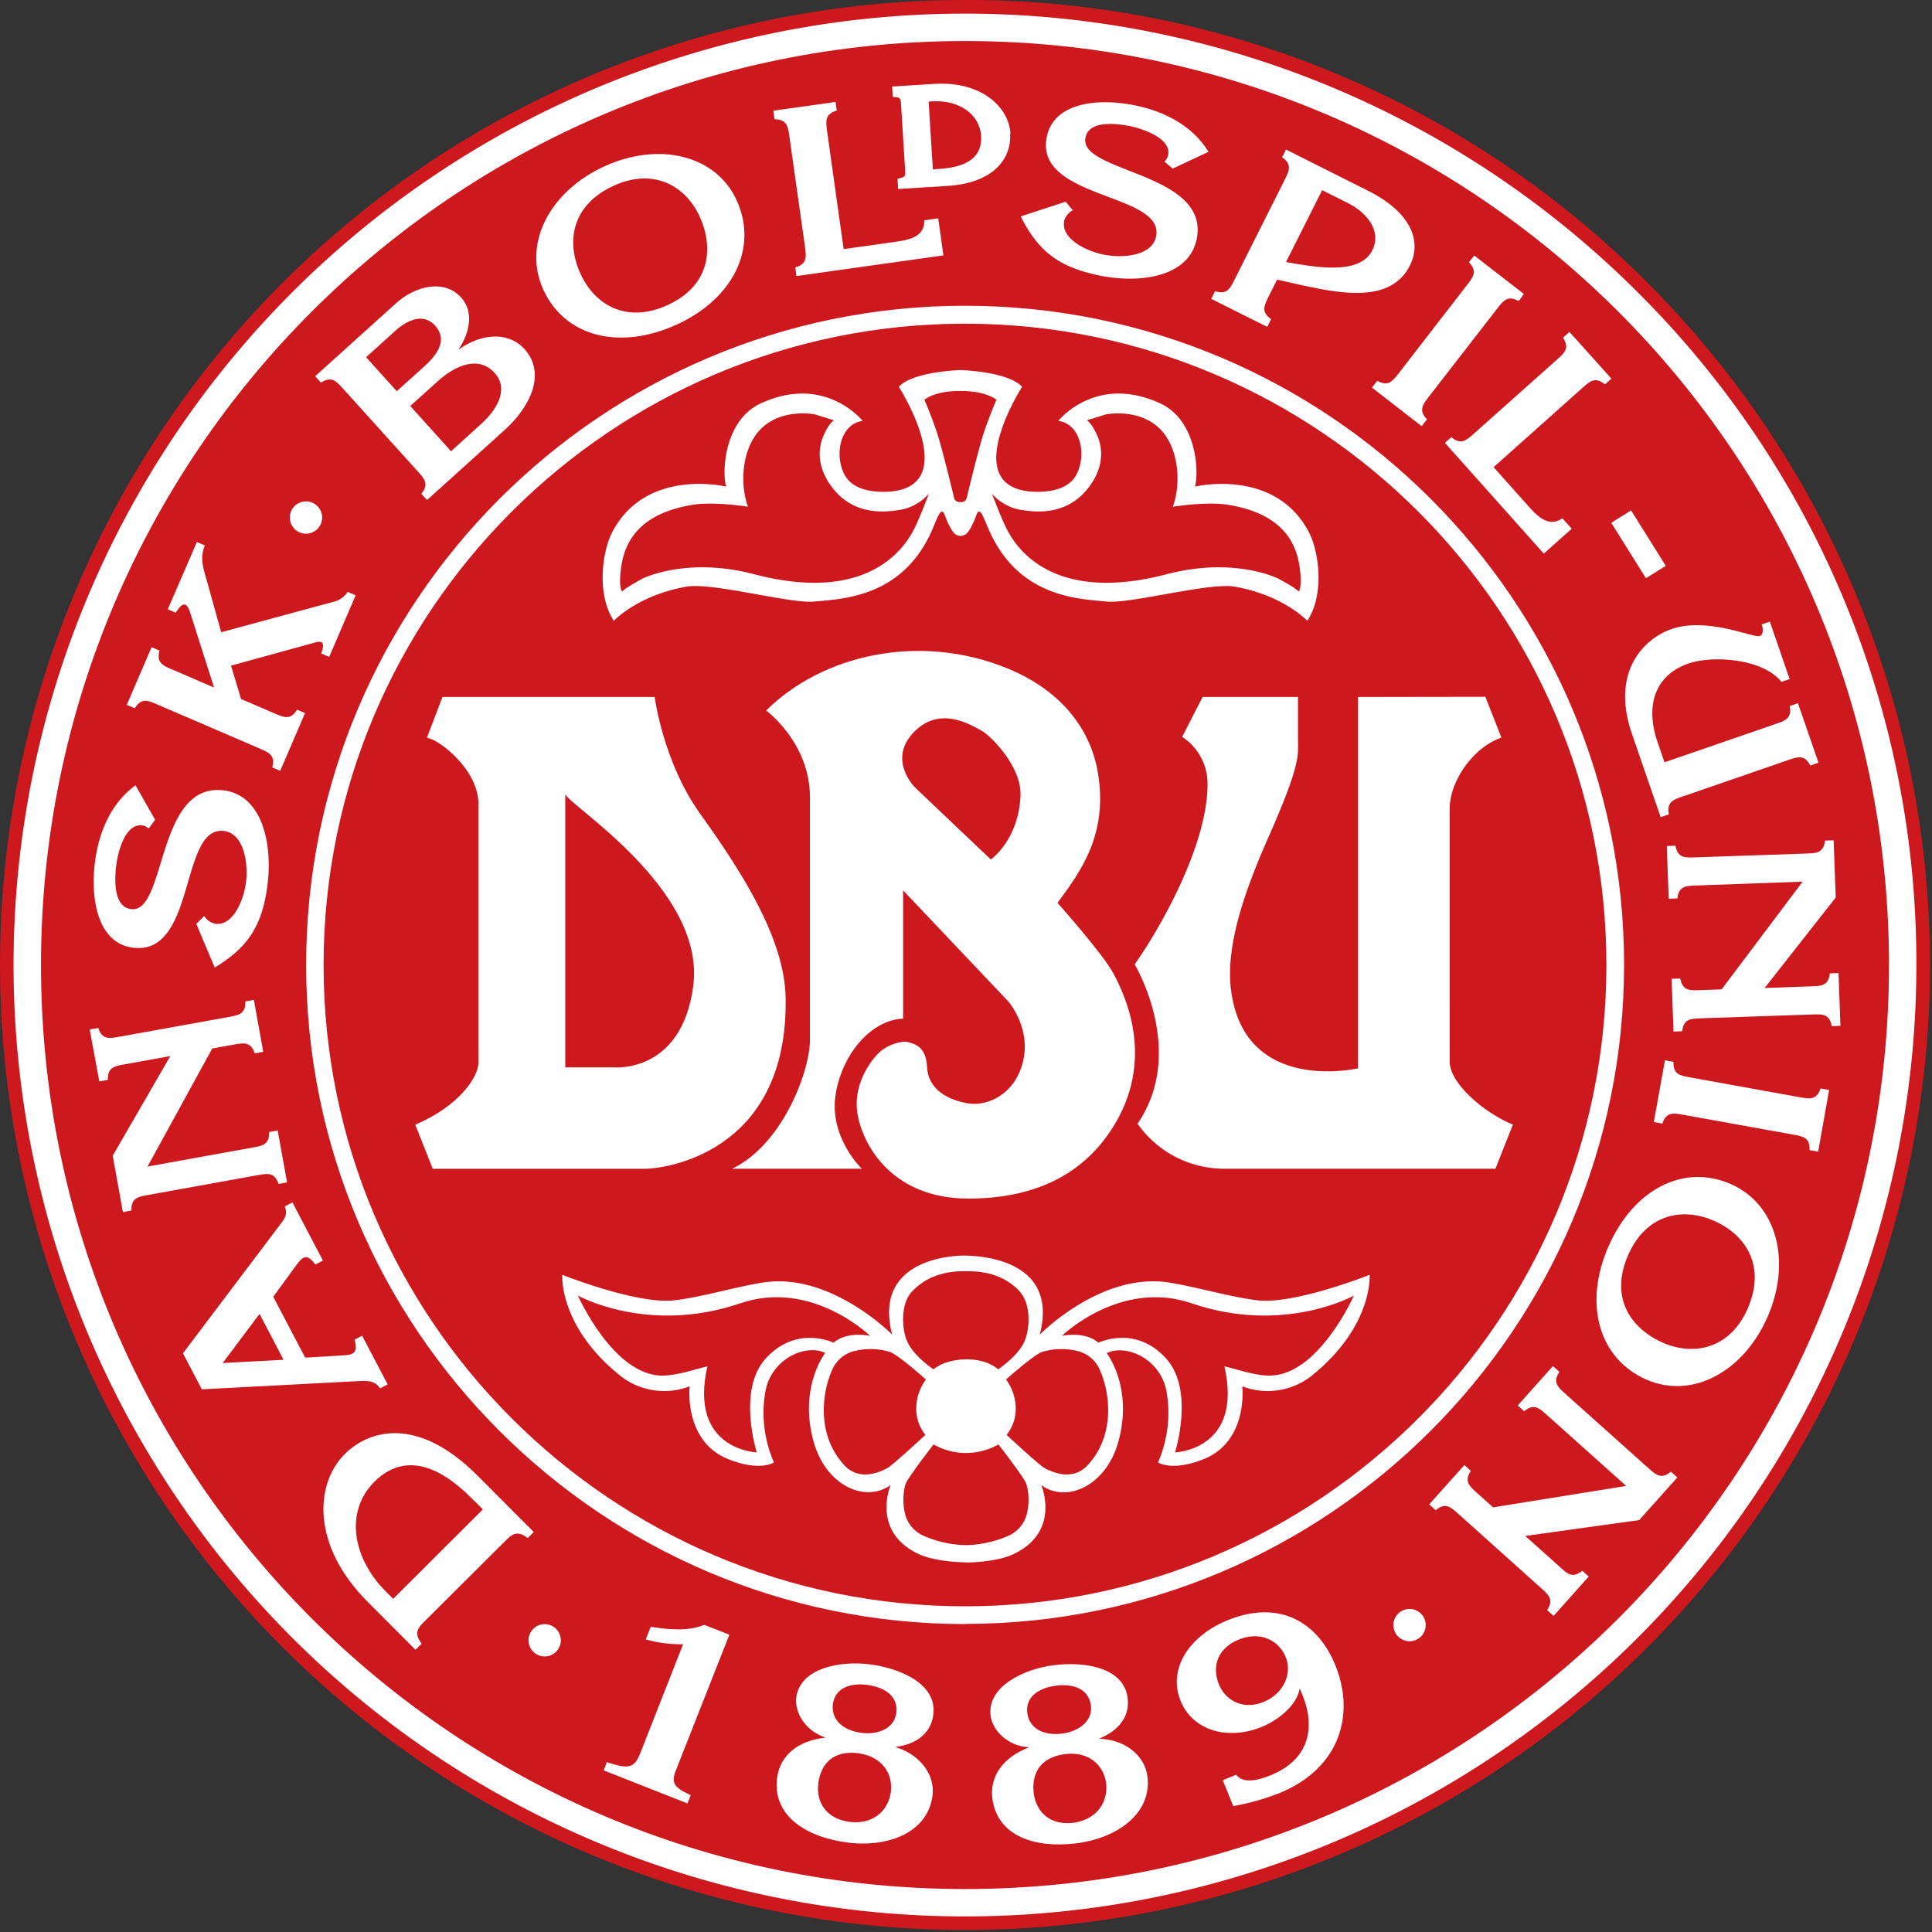 <svg id="Layer_1" data-name="Layer 1" xmlns="http://www.w3.org/2000/svg" xmlns:xlink="http://www.w3.org/1999/xlink" viewBox="0 0 598 598">
    <rect x="0" y="0" width="598" height="598" fill="#333333" stroke="none"/>
    <defs>
        <style>.cls-1{fill:none;}.cls-2{clip-path:url(#clip-path);}.cls-3{fill:#fff;}.cls-4{fill:#cd181e;}</style>
        <clipPath id="clip-path" transform="translate(-94.24 -382.81)">
            <rect class="cls-1" x="94.24" y="367" width="597.38" height="627.36"/>
        </clipPath>
    </defs>
    <title>DBU_emblem_top</title>
    <g class="cls-2">
        <path class="cls-3" d="M392.93,385.25c-163.61,0-296.24,132.63-296.24,296.25S229.32,977.74,392.93,977.74,689.17,845.11,689.17,681.5,556.54,385.25,392.93,385.25" transform="translate(-94.24 -382.81)"/>
        <path class="cls-4" d="M392.93,382.81a298.69,298.69,0,1,0,211.21,87.48,296.73,296.73,0,0,0-211.21-87.48M687.4,681.5a294.48,294.48,0,1,1-86.25-208.22A292.54,292.54,0,0,1,687.4,681.5" transform="translate(-94.24 -382.81)"/>
        <path class="cls-4" d="M392.93,967.51c158,0,286-128.06,286-286s-128.06-286-286-286-286,128.05-286,286,128.05,286,286,286" transform="translate(-94.24 -382.81)"/>
        <path class="cls-3" d="M262.83,895.52a5,5,0,1,0-5-5,5,5,0,0,0,5,5" transform="translate(-94.24 -382.81)"/>
        <path class="cls-3" d="M530.53,890.82a5,5,0,1,0-5-5,5,5,0,0,0,5,5" transform="translate(-94.24 -382.81)"/>
        <path class="cls-3" d="M188.95,548a5,5,0,1,0-5-5,5,5,0,0,0,5,5" transform="translate(-94.24 -382.81)"/>
        <path class="cls-3" d="M392.93,885.45c112.46,0,204-91.49,204-204s-91.49-204-204-204S189,569,189,681.5s91.49,204,204,204M194.4,681.5C194.4,572,283.46,483,392.93,483S591.46,572,591.46,681.5,502.4,880,392.93,880,194.4,791,194.4,681.5" transform="translate(-94.24 -382.81)"/>
        <path class="cls-3" d="M310.93,634.65c-11.43-15.95-14.06-36.11-14.06-36.11H231.19l-4.81,12.64c3.91.5,15.95,10,15.95,20.43v80.07c0,4.48-5.94,13.46-19.56,19.25l5.42,13.64h65.89c4.81,0,44.26-4.18,43.33-53.05-.35-18.32-13.76-39.13-26.48-56.87m-2.1,53.26c-3.56,27.38-24.67,25.27-24.67,25.27H269.2V628.54c0,2.8,43.53,29.27,39.62,59.36" transform="translate(-94.24 -382.81)"/>
        <path class="cls-3" d="M438.8,684c-3-5.72-17.24-21.74-17.24-21.74,7.25-9.78,15.6-21.15,12.55-40-2-12.63-10.35-25.24-27.8-32.46-27.5-11.38-57.77-4.21-74.92,12.94,0,0,13.54,9.93,13.54,26.78v75.25c0,9.51-8.39,32.27-24.07,39.79H361s-10.35-9.81-8.07-23.27c2.16-12.74,11.32-22.87,20.84-23.18V658.41l32.5,34.3s8.12,9.13,4,20.76c-3.15,8.81-11.08,11.83-16.6,10.83-7-1.27-12.18-4.85-12.48-11.17s-3.68-7.13-5.79-7.73-6.51.85-8.82,3c-3,2.76-8.42,10.23-6.92,19.25S369.9,753.8,394,753.8c18.35,0,35.5-6,45.73-23.77,12.06-20.93,2.11-40.32-.9-46m-28.72-54.93c-.6,13.84-9.19,19.73-9.19,19.73s-21.1-20-23.17-22-8.26-10-.3-17.75c7.76-7.59,16.74-2.3,20.95.11,2.26,1.29,12.11,10.74,11.71,19.88" transform="translate(-94.24 -382.81)"/>
        <path class="cls-3" d="M496,598.54H466.47l-6.32,12.34A17.34,17.34,0,0,1,468,625c.3,20.76-17.45,49.35-22.57,56.27,0,0,16.25,27,.9,49.35a32.8,32.8,0,0,0,26.78,13.94h84l5.42-13.69c-8-3.08-19.57-12.38-19.57-19.44V633c0-8.11,7-18.76,16-21.88L554,598.48l-39.43.06V713.48s-33.71,7.9-39-22.26c-1.81-10.23.09-24,11.05-48.74C497,619.09,496,616.63,496,611.68Z" transform="translate(-94.24 -382.81)"/>
        <path class="cls-3" d="M215.94,877.69l-2.27-2.27c-10.43-10.45-12.73-24.85-3.51-34s19.93-5,29.93,5L243.7,850ZM259.46,857l-17.37-17.4C223,820.44,208,825.87,201,832.82c-9.43,9.41-10.28,28.43,7,45.76l14.85,14.88,1.9-1.89c-2.6-3.42-1.06-5,1.14-7.16L250.41,860c2.2-2.2,3.74-3.74,7.16-1.13Z" transform="translate(-94.24 -382.81)"/>
        <path class="cls-3" d="M182,803.69l-18.82,1,11.4-15.2Zm-31.13-2,5.85,11.15,48-2.52c2.24-.09,5.52-.54,7.14,2.24l2.37-1.24-7.9-15.08L204,797.46c1.08,3.94-.22,4.72-3.49,4.87l-11.81.7-9.88-18.85,7.09-9.7c1.94-2.69,3.34-3.91,5.91-.26l2.37-1.24-9.44-18-2.37,1.24c1,2.52-.09,3.87-1.36,5.52Z" transform="translate(-94.24 -382.81)"/>
        <path class="cls-3" d="M139.91,743.88,172.46,738c3.06-.55,5.2-.94,5.09-4.8l2.64-.48,2.9,16.07-2.63.48c-1.25-3.66-3.39-3.27-6.45-2.72l-34,6.14c-3.06.55-5.2.93-5.09,4.8l-2.64.48-3.15-17.44,17.83-30.84-14.25,2.57c-3.06.55-5.2.94-5.09,4.8l-2.64.48L122,701.47l2.64-.47c1.25,3.66,3.39,3.27,6.45,2.72l34-6.14c3.06-.55,5.2-.94,5.09-4.8l2.64-.48,2.9,16.07-2.63.48c-1.25-3.66-3.39-3.27-6.45-2.72l-6.7,1.21Z" transform="translate(-94.24 -382.81)"/>
        <path class="cls-3" d="M155,668.77l2.46-2.43a5.27,5.27,0,0,0,3.51,2.41c5.61.64,8.82-7.73,9.44-13.08.7-6.13-.84-15-6.95-15.66-13.59-1.55-8.47,38.37-27.89,36.15-11-1.26-13.31-14.81-12-25.94,1.15-10,5.15-18.91,12.62-24.34l6.06,10.66-2,2.74a3.39,3.39,0,0,0-2.07-1c-5.11-.59-7.47,8-8,12.72-.56,4.92-.57,12.61,4.68,13.21,10.93,1.25,7.69-39.16,28.47-36.78,11.94,1.37,15.2,16.16,13.78,28.59-1.57,13.72-6.47,20.24-16.41,26.27Z" transform="translate(-94.24 -382.81)"/>
        <path class="cls-3" d="M197.12,569.17a7.37,7.37,0,0,0,4.75-3.16l2.46,1.06-8.2,19.07-2.46-1.06c1.38-3.94-.05-3.9-1.93-3.39l-26,7.15,3.12,10.33,10.44,4.49c2.86,1.23,4.85,2.09,6.9-1.19l2.46,1.06-7.69,17.87-2.46-1.06c1-3.74-1-4.6-3.87-5.83l-31.78-13.68c-2.86-1.23-4.86-2.09-6.9,1.19L133.47,601l7.69-17.87,2.46,1.06c-1,3.74,1,4.6,3.88,5.83l13,5.61-7.45-23.35c-1.16-3.53-2.61-2.73-4.41.18l-2.46-1.06,9-20.82,2.46,1.06c-1.62,3.94-.45,7.09.54,10.64l4.52,16.22Z" transform="translate(-94.24 -382.81)"/>
        <path class="cls-3" d="M233.85,522.48l-12.61-14,8.44-7.62c5.74-5.18,12.82-8,17.67-2.6,4.41,4.89.94,11.15-4.22,15.81Zm-7.43,15.1,24-21.66c8.12-7.33,12.9-17.6,6.16-25.06-4.95-5.48-13.29-4.87-20.16,0l-.1-.11c3.51-5.31,4.47-11.64.68-15.83-5.29-5.86-14.26-3.61-20.25,1.81l-24.95,22.53,1.8,2c3.22-2.13,4.68-.52,6.77,1.79l23.19,25.68c2.09,2.31,3.54,3.92,1.09,6.91Zm-9.36-33.68-9.51-10.53,9.09-8.21c3.93-3.55,8.8-5.41,12.25-1.6,3.83,4.24,1.13,8.64-3.32,12.65Z" transform="translate(-94.24 -382.81)"/>
        <path class="cls-3" d="M300.72,477.31c-12.67,5.72-22.48-.17-26.86-9.87-4.5-10-2.58-21.31,10.49-27.21,12.19-5.51,22.15.08,26.5,9.71,4.44,9.83,3.09,21.4-10.12,27.37m2.66,6.11c17.81-8,25.54-23.85,18.92-38.49-6.41-14.18-24.08-18.27-40.78-10.73-16.94,7.65-25.65,23.82-19.15,38.2,6.59,14.58,23.51,18.92,41,11" transform="translate(-94.24 -382.81)"/>
        <path class="cls-3" d="M340.41,465.58c3.7-1.1,3.4-3.25,3-6.34L338.57,425c-.43-3.08-.74-5.23-4.6-5.28l-.37-2.65,19.27-2.7.37,2.65c-3.7,1.11-3.4,3.26-3,6.34l5.13,36.55,16.51-2.32c4.65-.65,8.59-1.94,8.46-6.6l4.3-.6,1.61,11.47-45.5,6.39Z" transform="translate(-94.24 -382.81)"/>
        <path class="cls-3" d="M424.08,445.25l2.23,2.65a5.26,5.26,0,0,0-2.68,3.31c-1.08,5.54,7,9.4,12.31,10.43,6.06,1.18,15,.33,16.15-5.71,2.61-13.43-37.6-11.43-33.87-30.61,2.11-10.87,15.8-12.12,26.8-10,9.89,1.92,18.45,6.6,23.29,14.48L457.21,435l-2.58-2.2a3.39,3.39,0,0,0,1.18-2c1-5-7.37-8.07-12.06-9-4.86-.94-12.53-1.55-13.54,3.64-2.1,10.8,38.45,10.71,34.46,31.24-2.29,11.8-17.3,13.9-29.57,11.51-13.56-2.63-19.68-8-24.92-18.4Z" transform="translate(-94.24 -382.81)"/>
        <path class="cls-3" d="M503.47,441.68l8,4c6.21,3.12,10.41,8.88,7.55,14.57-4,8-18.14,5.15-26.73,3.67Zm-5.7,29.54c12.37,2.65,27.13,5.2,32.88-6.25,3.67-7.31.6-16.3-12.9-23.08L492.29,429.1l-1.2,2.39c3.16,2.23,2.18,4.17.78,7l-15.53,30.92c-1.4,2.78-2.37,4.72-6,3.52l-1.2,2.39L486.48,484l1.2-2.4c-3.15-2.23-2.18-4.17-.78-7l2.63-5.24Z" transform="translate(-94.24 -382.81)"/>
        <path class="cls-3" d="M536.49,505.61c-1.91,2.46-3.24,4.18-.57,7l-1.64,2.12L518.9,502.79l1.64-2.12c3.37,1.88,4.7.17,6.61-2.29L548.34,471c1.9-2.46,3.24-4.18.57-7l1.64-2.11,15.38,11.92L564.29,476c-3.37-1.88-4.7-.17-6.61,2.29Z" transform="translate(-94.24 -382.81)"/>
        <path class="cls-3" d="M543.47,518.13c3,2.47,4.6,1,6.92-1.05l25.81-23c2.32-2.07,3.94-3.52,1.83-6.75l2-1.78L593,500l-2,1.78c-3-2.46-4.6-1-6.92,1.05l-27.54,24.58,11.11,12.44c3.12,3.5,6.38,6.06,10.18,3.37l2.89,3.24-8.64,7.71-30.6-34.28Z" transform="translate(-94.24 -382.81)"/>
        <rect class="cls-3" x="597.78" y="541.15" width="7.24" height="20.24" transform="translate(-295.09 20.23) rotate(-32.04)"/>
        <path class="cls-3" d="M643.92,606.87c2.94-1,5-1.72,4.3-5.52l2.53-.87,6.35,18.39-2.53.88c-1.79-3.43-3.85-2.72-6.79-1.7l-32.7,11.28c-2.94,1-5,1.72-4.3,5.53l-2.53.87-8.89-25.78c-6.68-19.38,3.9-29.55,12.25-32.43,11.15-3.85,25.33,2.84,27.31,2.16,1.23-.42,1.06-2.48.6-3.6l2.53-.87L648.17,593l-2.53.87c-5.8-7.28-21.3-8.27-28.76-5.7-10,3.45-13.67,12.52-9.56,24.43l2.12,6.16Z" transform="translate(-94.24 -382.81)"/>
        <path class="cls-3" d="M652.2,655.7l-33.06,1.2c-3.11.11-5.28.19-5.72,4l-2.68.1-.59-16.32,2.68-.1c.72,3.8,2.89,3.72,6,3.61L653.4,647c3.11-.11,5.28-.19,5.72-4l2.68-.09.64,17.71-22,28,14.47-.52c3.11-.11,5.28-.19,5.72-4l2.68-.1.59,16.32-2.68.1c-.72-3.8-2.88-3.72-6-3.6L620.63,698c-3.11.11-5.28.19-5.72,4l-2.68.1-.59-16.32,2.68-.1c.72,3.8,2.89,3.72,6,3.61l6.8-.25Z" transform="translate(-94.24 -382.81)"/>
        <path class="cls-3" d="M615.22,727.86c-3.06-.55-5.2-.94-6.45,2.72l-2.64-.48L609.59,711l2.63.48c-.11,3.86,2,4.25,5.09,4.8l34,6.15c3.06.55,5.2.94,6.45-2.72l2.64.47L657,739.28l-2.64-.48c.11-3.86-2-4.25-5.09-4.8Z" transform="translate(-94.24 -382.81)"/>
        <path class="cls-3" d="M598.18,771.31c5.58-12.73,16.82-14.91,26.56-10.64,10,4.39,16.18,14.12,10.42,27.24-5.37,12.25-16.51,14.76-26.19,10.51-9.87-4.33-16.61-13.83-10.79-27.12m-6.06-2.75c-7.85,17.89-3,34.81,11.7,41.27,14.25,6.25,30.12-2.53,37.48-19.31,7.47-17,3.12-34.86-11.33-41.2-14.65-6.43-30.13,1.67-37.84,19.25" transform="translate(-94.24 -382.81)"/>
        <path class="cls-3" d="M597.58,842.74l-24.65-22.06c-2.32-2.08-3.94-3.52-6.92-1.06l-2-1.79,10.89-12.17,2,1.78c-2.12,3.24-.5,4.68,1.82,6.76l25.78,23.07c2.32,2.08,3.94,3.52,6.92,1.06l2,1.78-11.81,13.2-35.28,4.91,10.79,9.65C579.43,870,581,871.43,584,869l2,1.79-10.89,12.17-2-1.79c2.12-3.23.5-4.68-1.82-6.76L545.53,851.3c-2.32-2.07-3.94-3.52-6.92-1.06l-2-1.79,10.89-12.17,2,1.79c-2.12,3.23-.5,4.68,1.82,6.76l5.07,4.54Z" transform="translate(-94.24 -382.81)"/>
        <path class="cls-3" d="M320,888.79l-16.53,41.91c-1.59,4-.58,5.39,4.56,7.74l-1,2.57-25.94-10.23,1-2.57c7.62,2.68,8.75,1.28,10.58-3.38l13-33.08a40.43,40.43,0,0,1-11.55-1.5l1.53-3.89c5.83.86,11.69,1.4,16.54-.63Z" transform="translate(-94.24 -382.81)"/>
        <path class="cls-3" d="M347.52,934.77c.8-6,4.63-10.31,12.45-9.28,7.2,1,10.75,6.25,10,12s-5.51,10.2-12.89,9.22c-7.2-1-10.3-6.19-9.54-11.9m2-14.13c-8.08.88-13.82,5.32-14.76,12.36-1.56,11.7,8.86,18.36,21.57,20.05s25-3,26.52-14.41c.88-6.59-3.91-12.8-11.38-15.08l0-.15v.07c6.54-.86,10.88-4.28,11.63-9.91,1.26-9.48-10-14.37-19.54-15.63-9.33-1.24-21.68,1.19-22.87,10.15-.65,4.89,3.11,10.59,8.84,12.4Zm13.12-16.35c5.78.77,9.64,3.69,9,8.73-.63,4.74-5.61,6.79-10.85,6.1-5.69-.75-9.4-4.11-8.76-8.93s5.22-6.62,10.64-5.9" transform="translate(-94.24 -382.81)"/>
        <path class="cls-3" d="M414.22,937.89c-.76-6,1.85-11.15,9.67-12.14,7.21-.91,12,3.31,12.71,9S433.86,946,426.48,947c-7.2.91-11.54-3.36-12.26-9.07m-1.7-14.17c-7.59,2.92-12,8.67-11.12,15.71,1.48,11.71,13.25,15.5,26,13.89s23.41-9.28,22-20.69c-.83-6.6-7-11.39-14.85-11.68l0-.15v.07c6.1-2.5,9.43-6.91,8.72-12.55-1.2-9.49-13.36-11.34-22.88-10.14-9.34,1.18-20.67,6.67-19.54,15.64.62,4.89,5.71,9.45,11.71,9.74ZM421,904.58c5.78-.73,10.26,1.12,10.9,6.16.6,4.74-3.69,8-8.94,8.66-5.69.72-10.14-1.58-10.75-6.4s3.36-7.73,8.79-8.41" transform="translate(-94.24 -382.81)"/>
        <path class="cls-3" d="M477.59,890.33c6.64-2.72,12.43.08,14.61,5.41,2.09,5.12-.69,11.34-6.83,13.85-6.31,2.58-11.77-.36-13.83-5.4-2.18-5.32-.66-11.11,6.06-13.85m19.77,17.1c4.15,10.17,2.06,20-9.8,24.83-3.49,1.42-8.42,2.87-10.71-.14l-4.15,1.7,3.25,8a73.42,73.42,0,0,0,14.26-4c18.84-7.7,23.54-24.39,17.3-39.68-5.17-12.66-16.75-20.6-33.43-13.78-11.62,4.75-18.51,14.91-14.41,24.94,3.68,9,14.36,12.37,25.15,8,5.15-2.1,10.8-6.76,11.62-11.61l.17-.07Z" transform="translate(-94.24 -382.81)"/>
        <path class="cls-3" d="M407,424.12c-.5-8.11-8.93-16.25-23.57-15.34l-12.18.76-.88.05.06.88.09,1.55,0,.77.77.06c1.72.13,1.75.61,1.86,2.42l1.24,20.05c.11,1.81.14,2.29-1.55,2.63l-.76.15,0,.77.1,1.55.05.88.88-.05,14.25-.88c15.09-.94,20-9,19.54-16.25m-23.92,11.12-1.3-21,1-.06c8.42-.52,14.82,4,15.24,10.72.38,6.21-3.93,9.63-12.83,10.18Z" transform="translate(-94.24 -382.81)"/>
        <path class="cls-3" d="M391.51,497.36s-14.61.39-19.07,5.17c0,0,20.3,31.62-3.82,32.49-4.79.17-10.64-.8-13-5.32-3.23-6.19-1.27-15.71,5.63-16.6,0,0-11.53-14.61-31.48-5.46C318.32,512.9,317.68,529,319,533.43c0,0-24.76-6-35.26,14.09-3,5.77-5,19,.48,27.46,0,0,7.28-7.86,22.43-10.58,8-1.43,32.16,5.34,39.65,4.61,8.59-.84,27.11-1.2,36.34-21.89,1.64-3.68,2.86-7.93,4-4.94,1.88,5.09,3.26,6.2,4,6.31a2.17,2.17,0,0,0,1.83,0c.77-.12,2.15-1.22,4-6.31,1.11-3,2.32,1.26,4,4.94,9.23,20.69,27.75,21.05,36.34,21.89,7.5.73,31.66-6,39.65-4.61,15.16,2.72,22.43,10.58,22.43,10.58,5.51-8.46,3.5-21.69.48-27.46-10.51-20.06-35.26-14.09-35.26-14.09,1.28-4.46.64-20.54-10.82-25.79-20-9.15-31.49,5.46-31.49,5.46,6.9.88,8.86,10.4,5.63,16.6-2.35,4.52-8.21,5.49-13,5.32-24.13-.87-3.82-32.49-3.82-32.49-4.46-4.78-19.07-5.17-19.07-5.17" transform="translate(-94.24 -382.81)"/>
        <path class="cls-4" d="M496.4,557.68c-1.45-9.17-7.61-16.27-22-18.62-4.42-.72-11.17-.3-17.12.59a26.17,26.17,0,0,0,1.42-8.85c0-6.14-2-12.07-5.79-15.58-6.46-6-15.83-4.21-16.23-4.18l-6.05,1.87s1.38.56,3.18,4.6c1.88,4.22,2.09,10-2.55,16.1-6.47,8.49-15.48,7.94-21.15,7a15.32,15.32,0,0,1-8.85-5s2.66,7,4.25,10.26c1.82,3.69,11.93,24.62,49.87,14.67,20.88-5.47,34.38,1.3,34.51,1.36s5.12,2.72,6.35,4c0,0,1.24-1.42.18-8.14" transform="translate(-94.24 -382.81)"/>
        <path class="cls-4" d="M286.62,557.68c1.45-9.17,7.61-16.27,22-18.62,4.42-.72,11.17-.3,17.12.59a26.13,26.13,0,0,1-1.42-8.85c0-6.14,2-12.07,5.79-15.58,6.46-6,15.84-4.21,16.23-4.18l6.05,1.87s-1.38.56-3.18,4.6c-1.88,4.22-2.09,10,2.55,16.1,6.47,8.49,15.48,7.94,21.15,7a15.32,15.32,0,0,0,8.85-5s-2.66,7-4.24,10.26c-1.82,3.69-11.93,24.62-49.88,14.67-20.88-5.47-34.38,1.3-34.51,1.36s-5.12,2.72-6.35,4c0,0-1.24-1.42-.18-8.14" transform="translate(-94.24 -382.81)"/>
        <path class="cls-4" d="M391.17,538.22a1.66,1.66,0,0,1-1.62-1.35s-3.34-13.87-4.93-19-4.25-11.32-4.25-11.32c2.39-1.86,6.68-2.74,10.8-2.72h.68c4.13,0,8.41.87,10.8,2.72,0,0-2.65,6.19-4.25,11.32s-4.93,19-4.93,19a1.66,1.66,0,0,1-1.62,1.35Z" transform="translate(-94.24 -382.81)"/>
        <path class="cls-3" d="M393.23,866.39s-9.13,0-14.67-2.57c-14.82-7-8.64-21.37-8.64-21.37-7.78,5.66-20.09.3-23.88-13.53-4.61-16.86,3.63-27.33,3.63-27.33-6.11-3-17,1.92-18.6,12.36a38.28,38.28,0,0,0,2.72,21.52s-4.31,2.95-14.22-1.06c-13.81-5.59-11.87-22.5-11.87-22.5a21.94,21.94,0,0,1-21.78-3.52c-18.79-15.25-17.64-31-17.64-31s23.28,9.29,34.78,7.89c8.41-1,18.75-4.13,27.24-5.48,21-3.36,40.09,16.11,40.09,16.11-6.05-23.29,18.45-24.58,22.84-24.46s28.88,1.17,22.84,24.46c0,0,19-19.48,40.09-16.11,8.49,1.36,18.83,4.46,27.24,5.48,11.49,1.4,34.78-7.89,34.78-7.89s1.15,15.7-17.64,31a21.94,21.94,0,0,1-21.78,3.52s1.94,16.92-11.87,22.5c-9.9,4-14.22,1.06-14.22,1.06A38.27,38.27,0,0,0,455.39,814c-1.57-10.45-12.5-15.36-18.6-12.36,0,0,8.24,10.47,3.63,27.33-3.78,13.83-16.1,19.19-23.88,13.53,0,0,6.19,14.41-8.64,21.37-5.54,2.6-14.67,2.57-14.67,2.57" transform="translate(-94.24 -382.81)"/>
        <path class="cls-4" d="M323.41,786.21c22.06-7.55,40.15,10.08,40.15,10.08s-7.07-1.59-11.32,2.12c0,0-11.46-5.67-21.05,4.95-8.83,9.77-2.72,29-2.72,29s-21.15-.71-15.28-26.63c-3.29.71-8.93,2.79-13.76,2.86-15.26.22-26.31-24.76-26.31-24.76s21.67,12.16,50.3,2.36" transform="translate(-94.24 -382.81)"/>
        <path class="cls-4" d="M428.84,801.29a20.66,20.66,0,0,0-12.12,0c-2.69,1-11.09,8.51-11.09,8.51a15.24,15.24,0,0,1,3,8.65,12.94,12.94,0,0,1-2.83,8.49s10.09,9.37,11.73,10.25c5.12,2.77,9.94,2.82,13.35-.85,8.71-9.4,6.9-22.53,3.81-29.44a10,10,0,0,0-5.8-5.56" transform="translate(-94.24 -382.81)"/>
        <path class="cls-4" d="M463.06,786.21c-22.07-7.55-40.15,10.08-40.15,10.08s7.08-1.59,11.32,2.12c0,0,11.46-5.67,21,4.95,8.83,9.77,2.72,29,2.72,29s21.16-.71,15.28-26.63c3.29.71,8.93,2.79,13.76,2.86,15.26.22,26.31-24.76,26.31-24.76s-21.67,12.16-50.3,2.36" transform="translate(-94.24 -382.81)"/>
        <path class="cls-4" d="M357.62,801.29a20.67,20.67,0,0,1,12.13,0c2.69,1,11.09,8.51,11.09,8.51a15.24,15.24,0,0,0-3,8.65,12.94,12.94,0,0,0,2.83,8.49s-10.09,9.37-11.73,10.25c-5.12,2.77-9.94,2.82-13.35-.85-8.71-9.4-6.9-22.53-3.81-29.44a10,10,0,0,1,5.8-5.56" transform="translate(-94.24 -382.81)"/>
        <path class="cls-4" d="M410.17,782.85c-4.57-5.12-10.83-6.68-16.72-6.56H393c-5.9-.12-12.15,1.44-16.72,6.56-3.33,3.74-3.08,11.85-.88,15.92,2.31,4.28,7.78,7.89,7.78,7.89s3.13-3,10-3.1,10,3.1,10,3.1,5.48-3.61,7.78-7.89c2.2-4.07,2.45-12.18-.88-15.92" transform="translate(-94.24 -382.81)"/>
        <path class="cls-4" d="M411.77,841.75c-1.28-2.56-8.49-11.85-8.49-11.85a20.41,20.41,0,0,1-20.08,0s-7.21,9.29-8.49,11.85c-.66,1.31-1.51,6.45,0,10.69a10,10,0,0,0,5.56,5.8A34.36,34.36,0,0,0,393,861.07v0h.44v0a34.33,34.33,0,0,0,12.75-2.83,10,10,0,0,0,5.56-5.8c1.52-4.24.66-9.38,0-10.69" transform="translate(-94.24 -382.81)"/>
    </g>
</svg>